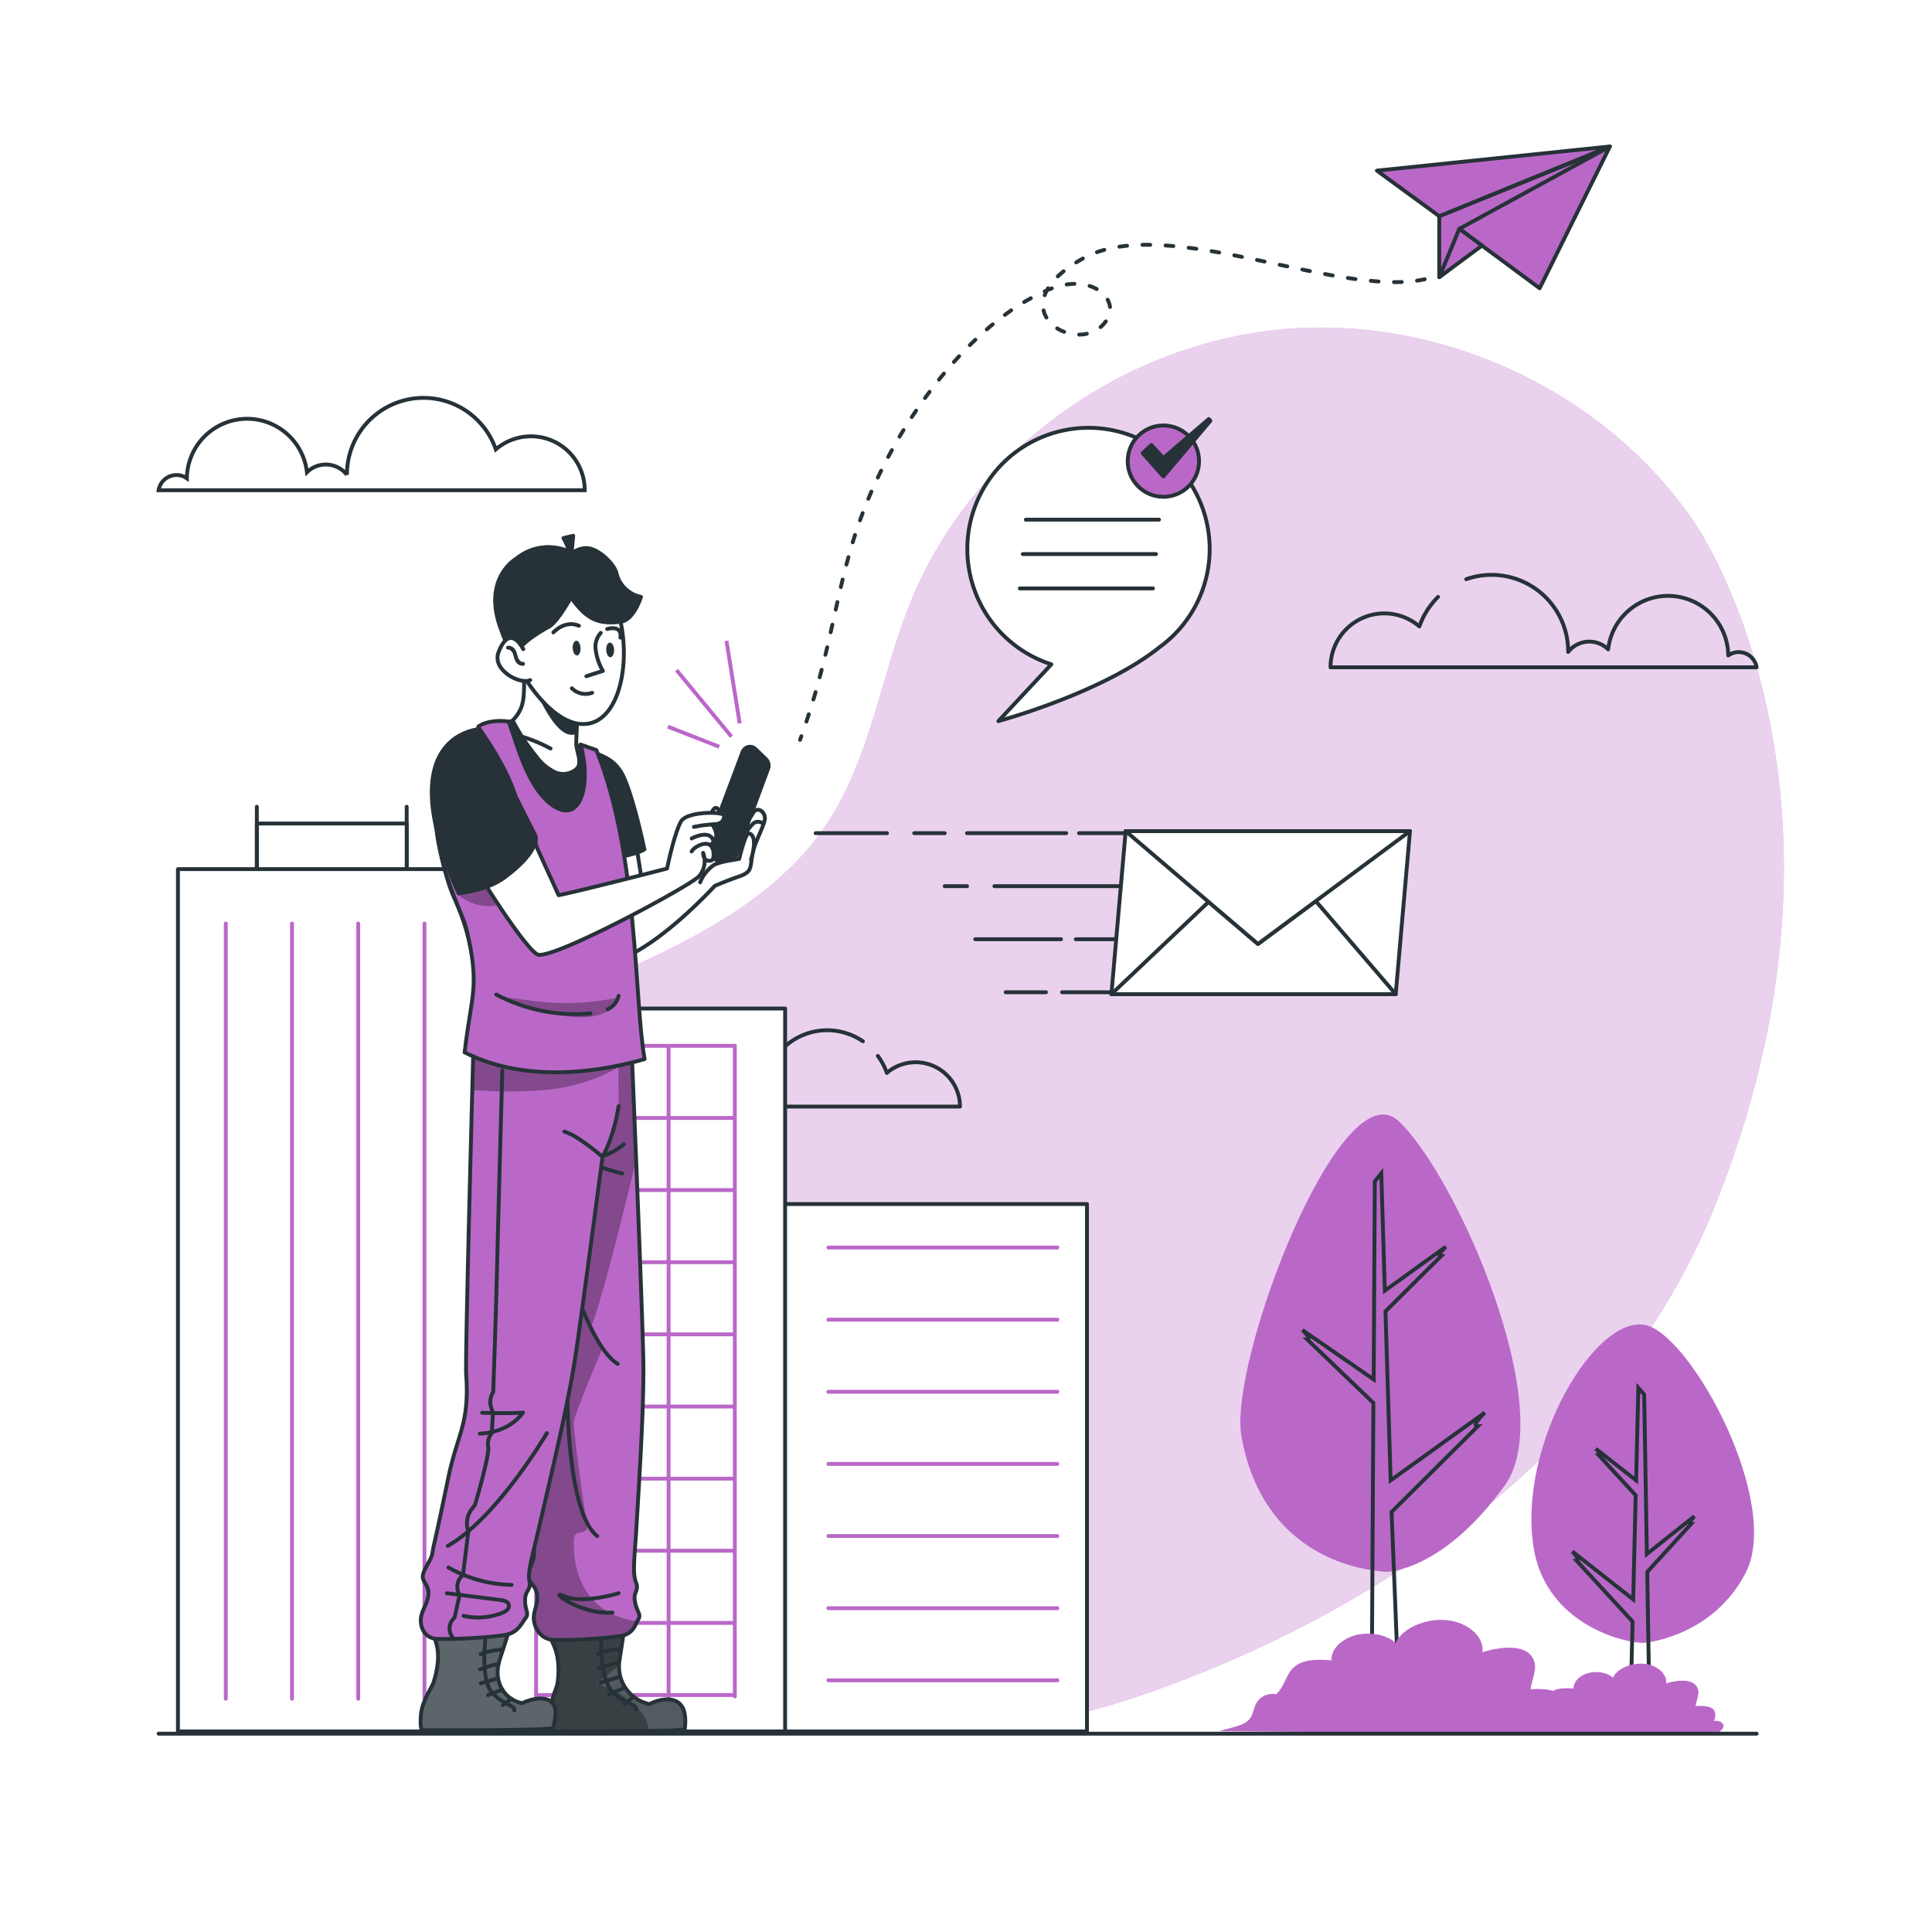 <svg class="animated" id="freepik_stories-sent-message" xmlns="http://www.w3.org/2000/svg" xmlns:xlink="http://www.w3.org/1999/xlink" viewBox="0 0 500 500" version="1.1" xmlns:svgjs="http://svgjs.com/svgjs"><style>svg#freepik_stories-sent-message:not(.animated) .animable {opacity: 0;}svg#freepik_stories-sent-message.animated #freepik--Plant--inject-6 {animation: 1.5s Infinite  linear wind;animation-delay: 0s;}svg#freepik_stories-sent-message.animated #freepik--Envelope--inject-6 {animation: 3s Infinite  linear shake;animation-delay: 0s;}svg#freepik_stories-sent-message.animated #freepik--speech-bubble--inject-6 {animation: 1.5s Infinite  linear floating;animation-delay: 0s;}svg#freepik_stories-sent-message.animated #freepik--paper-plane--inject-6 {animation: 1s 1 forwards linear slideUp;animation-delay: 0s;}            @keyframes wind {                0% {                    transform: rotate( 0deg );                }                25% {                    transform: rotate( 1deg );                }                75% {                    transform: rotate( -1deg );                }            }                    @keyframes shake {                10%, 90% {                    transform: translate3d(-1px, 0, 0);                  }                  20%, 80% {                    transform: translate3d(2px, 0, 0);                  }                  30%, 50%, 70% {                    transform: translate3d(-4px, 0, 0);                  }                  40%, 60% {                    transform: translate3d(4px, 0, 0);                  }            }                    @keyframes floating {                0% {                    opacity: 1;                    transform: translateY(0px);                }                50% {                    transform: translateY(-10px);                }                100% {                    opacity: 1;                    transform: translateY(0px);                }            }                    @keyframes slideUp {                0% {                    opacity: 0;                    transform: translateY(30px);                }                100% {                    opacity: 1;                    transform: inherit;                }            }        </style><g id="freepik--background-simple--inject-6" class="animable" style="transform-origin: 273.18px 266.579px;"><path d="M439.18,136.26c-22.71-34.47-65.88-54.94-107.6-51s-80.12,32-95.73,70.11c-8,19.45-10.5,41.27-22.42,58.67-12.22,17.84-32.59,28.48-52.57,37.37s-41,17.08-56.73,32-25,38.92-15.73,58.36c9.48,19.76,33.42,27.66,50.71,41.46s28.28,34.1,45.93,47.44C201.35,443,222.38,448.42,243,448.38s40.9-5.24,60.16-12.43c59.73-22.29,116-63.77,139.83-121.83C487.1,206.6,439.18,136.26,439.18,136.26Z" style="fill: rgb(186, 104, 200); transform-origin: 273.18px 266.579px;" id="elggnd57n2u6" class="animable"></path><g id="elpw7v46227je"><g style="opacity: 0.7; transform-origin: 273.18px 266.579px;" class="animable"><path d="M439.18,136.26c-22.71-34.47-65.88-54.94-107.6-51s-80.12,32-95.73,70.11c-8,19.45-10.5,41.27-22.42,58.67-12.22,17.84-32.59,28.48-52.57,37.37s-41,17.08-56.73,32-25,38.92-15.73,58.36c9.48,19.76,33.42,27.66,50.71,41.46s28.28,34.1,45.93,47.44C201.35,443,222.38,448.42,243,448.38s40.9-5.24,60.16-12.43c59.73-22.29,116-63.77,139.83-121.83C487.1,206.6,439.18,136.26,439.18,136.26Z" style="fill: rgb(255, 255, 255); transform-origin: 273.18px 266.579px;" id="elojhgoyc7gy" class="animable"></path></g></g></g><g id="freepik--Plant--inject-6" class="animable" style="transform-origin: 384.736px 368.593px;"><path d="M358.93,406.79s14.5-.08,30.58-22.48c14.05-19.59-12.62-80.24-27.57-94.19s-44.05,62.24-40.67,81.54C326.08,399.16,346.81,406.09,358.93,406.79Z" style="fill: rgb(186, 104, 200); transform-origin: 357.236px 347.608px;" id="elol4vkkzftgi" class="animable"></path><path d="M382.46,369.11,360.14,391.3l2.25,56.54H355c-.09-.39.19-39.34.43-84.77l-17.11-16.41c1.3,0-1-2.22-1.26-2.44L355.51,357c.15-28.39.29-51.25.29-51.25l1.67-2.09.93,30.36,15.78-11.36c-.23.22-2.56,2.44-1.26,2.44l-14.36,14.28,1.34,43.74,24.36-17.53C383.93,365.93,380.59,369.11,382.46,369.11Z" style="fill: none; stroke: rgb(38, 50, 56); stroke-miterlimit: 10; transform-origin: 360.66px 375.75px;" id="el48or0evzllf" class="animable"></path><path d="M425.27,425.2s17.64-1.27,26.44-18c9.5-18.09-13.67-61-25.51-64.18-13-3.51-33.52,30.78-29.32,57.42C399.76,418.62,417.12,424.74,425.27,425.2Z" style="fill: rgb(186, 104, 200); transform-origin: 425.133px 383.985px;" id="el5vw893u10ow" class="animable"></path><path d="M438.51,392.4l-12.3,9.77c-.38-22.94-.7-41.26-.7-41.26L424,359.19l-.56,23.43v.51L413,374.94s1.67,1.7.81,1.71l9.5,10.33-.64,26.94L406.9,401.51s2.36,2.41,1.15,2.42l14.47,15.74-.08,3.11-.09,3.35-.49,21.25,5.1-.06c-.12-6.83-.23-14-.34-21.16-.1-6.1-.22-12.21-.3-18.08,0-.44,0-.85,0-1.28l11.3-12.37C436.58,394.44,438.51,392.4,438.51,392.4Z" style="fill: none; stroke: rgb(38, 50, 56); stroke-miterlimit: 10; transform-origin: 422.705px 403.285px;" id="elnancsh6wb9" class="animable"></path><path d="M403.3,438.35c-1.64-1.32-4.59-1.29-7.18-1.18.19-1.65.88-3.28,1.08-4.94a4.64,4.64,0,0,0-1.81-4.58c-2.84-2-7.84-1.22-11.76-.08.54-3.88-3.59-7.66-9.12-8.26s-11.68,2.1-13.3,5.89c-2.24-2.14-6.71-3-10.44-2s-6.38,3.79-6.19,6.48c-2.86-.19-6.05-.32-8.42.91-3.48,1.82-3.24,5.5-5.92,7.88a4.87,4.87,0,0,0-4.7,1.72c-.91,1.19-1.07,2.55-1.62,3.83-1.12,2.56-4.84,2.88-8.39,4l88.84.74c1.93-.62,3.58-1.94,3.5-3.37s-2.47-2.59-4.32-1.88C404.19,443.54,405.21,439.87,403.3,438.35Z" style="fill: rgb(186, 104, 200); transform-origin: 361.701px 433.993px;" id="elzu1cdgdfrv" class="animable"></path><path d="M443.24,442.24c-1-.8-2.82-.79-4.4-.72.11-1,.53-2,.66-3a2.84,2.84,0,0,0-1.11-2.81c-1.74-1.22-4.81-.75-7.21-.05.33-2.38-2.2-4.7-5.59-5.06s-7.16,1.28-8.15,3.6c-1.37-1.31-4.12-1.83-6.4-1.21s-3.91,2.32-3.79,4c-1.76-.12-3.71-.21-5.16.55-2.14,1.12-2,3.37-3.63,4.83a3,3,0,0,0-2.89,1.06,10.15,10.15,0,0,0-1,2.34c-.68,1.57-3,1.76-5.14,2.45l54.45.45c1.18-.38,2.19-1.19,2.15-2.06s-1.52-1.59-2.65-1.15C443.78,445.43,444.41,443.18,443.24,442.24Z" style="fill: rgb(186, 104, 200); transform-origin: 417.731px 439.61px;" id="el6qe57bze9jd" class="animable"></path></g><g id="freepik--Clouds--inject-6" class="animable" style="transform-origin: 247.83px 194.675px;"><path d="M223.31,269.49A16.32,16.32,0,0,0,197.76,283v.1a5.72,5.72,0,0,0-8.53-.55,12.84,12.84,0,0,0-25.61,1.3,3.87,3.87,0,0,0-6.05,2.53h90.87a11.47,11.47,0,0,0-18.93-8.71,16.55,16.55,0,0,0-2.33-4.4" style="fill: none; stroke: rgb(38, 50, 56); stroke-linecap: round; stroke-linejoin: round; transform-origin: 203.005px 276.505px;" id="elosju55shgtb" class="animable"></path><path d="M379.47,149.89a19.83,19.83,0,0,1,26.37,18.71v.12a6.95,6.95,0,0,1,10.35-.67,15.59,15.59,0,0,1,31.08,1.58,4.57,4.57,0,0,1,2.7-.86,4.69,4.69,0,0,1,4.64,3.93H344.34a13.91,13.91,0,0,1,23-10.57,19.89,19.89,0,0,1,4.82-7.64" style="fill: none; stroke: rgb(38, 50, 56); stroke-linecap: round; stroke-linejoin: round; transform-origin: 399.475px 160.74px;" id="elxg010ezvnyl" class="animable"></path><path d="M41.05,126.87H151.32a13.91,13.91,0,0,0-23-10.57,19.81,19.81,0,0,0-38.53,6.47v.12a6.95,6.95,0,0,0-10.35-.67,15.59,15.59,0,0,0-31.08,1.58,4.57,4.57,0,0,0-2.7-.86A4.69,4.69,0,0,0,41.05,126.87Z" style="fill: rgb(255, 255, 255); stroke: rgb(38, 50, 56); stroke-miterlimit: 10; transform-origin: 96.185px 114.92px;" id="elcfwpxbru1fe" class="animable"></path></g><g id="freepik--Buildings--inject-6" class="animable" style="transform-origin: 163.68px 306.97px;"><line x1="188.01" y1="165.85" x2="191.43" y2="187.23" style="fill: none; stroke: rgb(186, 104, 200); stroke-miterlimit: 10; transform-origin: 189.72px 176.54px;" id="eltw8w21hqsve" class="animable"></line><line x1="175.08" y1="173.42" x2="189.31" y2="190.65" style="fill: none; stroke: rgb(186, 104, 200); stroke-miterlimit: 10; transform-origin: 182.195px 182.035px;" id="elfe2hvi7amge" class="animable"></line><line x1="172.83" y1="188.05" x2="186.15" y2="193.26" style="fill: none; stroke: rgb(186, 104, 200); stroke-miterlimit: 10; transform-origin: 179.49px 190.655px;" id="elhp7akja1fqq" class="animable"></line><line x1="105.25" y1="225.26" x2="105.25" y2="208.79" style="fill: rgb(255, 255, 255); stroke: rgb(38, 50, 56); stroke-linecap: round; stroke-linejoin: round; transform-origin: 105.25px 217.025px;" id="el0nxosx4h1qxb" class="animable"></line><g id="eln0nkfswnlo"><rect x="66.47" y="213.12" width="38.78" height="12.15" style="fill: rgb(255, 255, 255); stroke: rgb(38, 50, 56); stroke-linecap: round; stroke-linejoin: round; transform-origin: 85.86px 219.195px; transform: rotate(180deg);" class="animable"></rect></g><line x1="66.47" y1="225.26" x2="66.47" y2="208.79" style="fill: rgb(255, 255, 255); stroke: rgb(38, 50, 56); stroke-linecap: round; stroke-linejoin: round; transform-origin: 66.47px 217.025px;" id="el84pe6h172cc" class="animable"></line><g id="elap0nk565u1u"><rect x="202.93" y="311.61" width="78.38" height="136.48" style="fill: rgb(255, 255, 255); stroke: rgb(38, 50, 56); stroke-linecap: round; stroke-linejoin: round; transform-origin: 242.12px 379.85px; transform: rotate(180deg);" class="animable"></rect></g><g id="elpa62rvjrmzn"><rect x="124.81" y="261.01" width="78.38" height="187.08" style="fill: rgb(255, 255, 255); stroke: rgb(38, 50, 56); stroke-linecap: round; stroke-linejoin: round; transform-origin: 164px 354.55px; transform: rotate(180deg);" class="animable"></rect></g><g id="el0zu068g0rki"><rect x="46.05" y="224.93" width="78.38" height="223.16" style="fill: rgb(255, 255, 255); stroke: rgb(38, 50, 56); stroke-linecap: round; stroke-linejoin: round; transform-origin: 85.24px 336.51px; transform: rotate(180deg);" class="animable"></rect></g><line x1="109.85" y1="239" x2="109.85" y2="439.63" style="fill: none; stroke: rgb(186, 104, 200); stroke-linecap: round; stroke-linejoin: round; transform-origin: 109.85px 339.315px;" id="el9mopy6x7cqp" class="animable"></line><line x1="92.71" y1="239" x2="92.71" y2="439.63" style="fill: none; stroke: rgb(186, 104, 200); stroke-linecap: round; stroke-linejoin: round; transform-origin: 92.71px 339.315px;" id="elvdpcn52t0ee" class="animable"></line><line x1="75.57" y1="239" x2="75.57" y2="439.63" style="fill: none; stroke: rgb(186, 104, 200); stroke-linecap: round; stroke-linejoin: round; transform-origin: 75.57px 339.315px;" id="elt56up3n8m4" class="animable"></line><line x1="58.44" y1="239" x2="58.44" y2="439.63" style="fill: none; stroke: rgb(186, 104, 200); stroke-linecap: round; stroke-linejoin: round; transform-origin: 58.44px 339.315px;" id="el7bb240w1b0f" class="animable"></line><polyline points="190.17 270.66 190.17 289.33 190.17 307.99 190.17 326.66 190.17 345.32 190.17 364 190.17 382.67 190.17 401.33 190.17 420 190.17 438.67 190.17 439.03" style="fill: none; stroke: rgb(186, 104, 200); stroke-linecap: round; stroke-linejoin: round; transform-origin: 190.17px 354.845px;" id="ele13y1w4xz76" class="animable"></polyline><polyline points="173.03 270.66 173.03 289.33 173.03 307.99 173.03 326.66 173.03 345.32 173.03 364 173.03 382.67 173.03 401.33 173.03 420 173.03 438.67 173.03 439.03" style="fill: none; stroke: rgb(186, 104, 200); stroke-linecap: round; stroke-linejoin: round; transform-origin: 173.03px 354.845px;" id="elyvmibj85b7" class="animable"></polyline><polyline points="155.88 270.66 155.88 289.33 155.88 307.99 155.88 326.66 155.88 345.32 155.88 364 155.88 382.67 155.88 401.33 155.88 420 155.88 438.67 155.88 439.03" style="fill: none; stroke: rgb(186, 104, 200); stroke-linecap: round; stroke-linejoin: round; transform-origin: 155.88px 354.845px;" id="eltrfgsn6fdr8" class="animable"></polyline><polyline points="138.75 270.66 138.75 289.33 138.75 307.99 138.75 326.66 138.75 345.32 138.75 364 138.75 382.67 138.75 401.33 138.75 420 138.75 438.67 138.75 439.03" style="fill: none; stroke: rgb(186, 104, 200); stroke-linecap: round; stroke-linejoin: round; transform-origin: 138.75px 354.845px;" id="el9vq8nxp5tan" class="animable"></polyline><polyline points="190.17 270.66 186.81 270.66 170.79 270.66 154.76 270.66 138.75 270.66" style="fill: none; stroke: rgb(186, 104, 200); stroke-linecap: round; stroke-linejoin: round; transform-origin: 164.46px 270.66px;" id="elf4xqcjougrc" class="animable"></polyline><polyline points="190.17 289.33 186.81 289.33 170.79 289.33 154.76 289.33 138.75 289.33" style="fill: none; stroke: rgb(186, 104, 200); stroke-linecap: round; stroke-linejoin: round; transform-origin: 164.46px 289.33px;" id="elp0ze44ghd8p" class="animable"></polyline><polyline points="190.17 307.99 186.81 307.99 170.79 307.99 154.76 307.99 138.75 307.99" style="fill: none; stroke: rgb(186, 104, 200); stroke-linecap: round; stroke-linejoin: round; transform-origin: 164.46px 307.99px;" id="el1vnso4b96a7" class="animable"></polyline><polyline points="190.17 326.66 186.81 326.66 170.79 326.66 154.76 326.66 138.75 326.66" style="fill: none; stroke: rgb(186, 104, 200); stroke-linecap: round; stroke-linejoin: round; transform-origin: 164.46px 326.66px;" id="elz06mp7nk68" class="animable"></polyline><polyline points="190.17 345.32 186.81 345.32 170.79 345.32 154.76 345.32 138.75 345.32" style="fill: none; stroke: rgb(186, 104, 200); stroke-linecap: round; stroke-linejoin: round; transform-origin: 164.46px 345.32px;" id="elwe3tjnlq0hf" class="animable"></polyline><polyline points="190.17 364 186.81 364 170.79 364 154.76 364 138.75 364" style="fill: none; stroke: rgb(186, 104, 200); stroke-linecap: round; stroke-linejoin: round; transform-origin: 164.46px 364px;" id="elvrol5irpcmn" class="animable"></polyline><polyline points="190.17 382.67 186.81 382.67 170.79 382.67 154.76 382.67 138.75 382.67" style="fill: none; stroke: rgb(186, 104, 200); stroke-linecap: round; stroke-linejoin: round; transform-origin: 164.46px 382.67px;" id="elfl59q4ux3yk" class="animable"></polyline><polyline points="190.17 401.33 186.81 401.33 170.79 401.33 154.76 401.33 138.75 401.33" style="fill: none; stroke: rgb(186, 104, 200); stroke-linecap: round; stroke-linejoin: round; transform-origin: 164.46px 401.33px;" id="el9ghb1szfl8o" class="animable"></polyline><polyline points="190.17 420 186.81 420 170.79 420 154.76 420 138.75 420" style="fill: none; stroke: rgb(186, 104, 200); stroke-linecap: round; stroke-linejoin: round; transform-origin: 164.46px 420px;" id="elebee142hjff" class="animable"></polyline><polyline points="190.17 438.67 186.81 438.67 170.79 438.67 154.76 438.67 138.75 438.67" style="fill: none; stroke: rgb(186, 104, 200); stroke-linecap: round; stroke-linejoin: round; transform-origin: 164.46px 438.67px;" id="el5e333n9cd9q" class="animable"></polyline><line x1="273.64" y1="322.86" x2="214.39" y2="322.86" style="fill: none; stroke: rgb(186, 104, 200); stroke-linecap: round; stroke-linejoin: round; transform-origin: 244.015px 322.86px;" id="elxutcx0wyl8n" class="animable"></line><line x1="273.64" y1="341.53" x2="214.39" y2="341.53" style="fill: none; stroke: rgb(186, 104, 200); stroke-linecap: round; stroke-linejoin: round; transform-origin: 244.015px 341.53px;" id="elzo7z7t79to" class="animable"></line><line x1="273.64" y1="360.19" x2="214.39" y2="360.19" style="fill: none; stroke: rgb(186, 104, 200); stroke-linecap: round; stroke-linejoin: round; transform-origin: 244.015px 360.19px;" id="elkk6jo3fe2mq" class="animable"></line><line x1="273.64" y1="378.86" x2="214.39" y2="378.86" style="fill: none; stroke: rgb(186, 104, 200); stroke-linecap: round; stroke-linejoin: round; transform-origin: 244.015px 378.86px;" id="el0k7vnyamhxdf" class="animable"></line><line x1="273.64" y1="397.53" x2="214.39" y2="397.53" style="fill: none; stroke: rgb(186, 104, 200); stroke-linecap: round; stroke-linejoin: round; transform-origin: 244.015px 397.53px;" id="ely20ca76x9if" class="animable"></line><line x1="273.64" y1="416.2" x2="214.39" y2="416.2" style="fill: none; stroke: rgb(186, 104, 200); stroke-linecap: round; stroke-linejoin: round; transform-origin: 244.015px 416.2px;" id="elemrkpiva1wl" class="animable"></line><line x1="273.64" y1="434.86" x2="214.39" y2="434.86" style="fill: none; stroke: rgb(186, 104, 200); stroke-linecap: round; stroke-linejoin: round; transform-origin: 244.015px 434.86px;" id="elwt4hruxzkpn" class="animable"></line></g><g id="freepik--Floor--inject-6" class="animable" style="transform-origin: 247.83px 448.67px;"><polyline points="454.61 448.67 418.77 448.67 414.6 448.67 41.05 448.67" style="fill: none; stroke: rgb(38, 50, 56); stroke-linecap: round; stroke-linejoin: round; transform-origin: 247.83px 448.67px;" id="elzge116rtlsa" class="animable"></polyline></g><g id="freepik--Character--inject-6" class="animable" style="transform-origin: 154.137px 293.384px;"><path d="M177.22,447.51c-.53.25-4.38.39-9.29.47-10,.17-24.39.09-24.39.09s-.78,0-1.08-3.9,1.62-7,1.84-8.63c1-7.48-1.55-10.6-1.59-11.15s14-.86,14-.86l4.6-.31-1,6.58a7.3,7.3,0,0,0-.1,1.13A9.89,9.89,0,0,0,168,441l.21,0h0c.33-.31,6-2.93,8.32.69C177.8,443.66,177.22,447.51,177.22,447.51Z" style="fill: rgb(38, 50, 56); transform-origin: 159.89px 435.654px;" id="el09jjkcfjnett" class="animable"></path><g style="clip-path: url(&quot;#freepik--clip-path--inject-6&quot;); transform-origin: 159.89px 435.664px;" id="el8l9mm5wil4w" class="animable"><g id="elx3d17s6w3r"><path d="M177.22,447.51c-.53.25-4.38.39-9.29.47-10,.17-24.39.09-24.39.09s-.78,0-1.08-3.9,1.62-7,1.84-8.63c1-7.48-1.55-10.6-1.59-11.15s14-.86,14-.86l4.6-.31-1,6.58a7.3,7.3,0,0,0-.1,1.13A9.89,9.89,0,0,0,168,441l.21,0h0c.33-.31,6-2.93,8.32.69C177.8,443.66,177.22,447.51,177.22,447.51Z" style="fill: rgb(255, 255, 255); opacity: 0.2; transform-origin: 159.89px 435.654px;" class="animable"></path></g><g id="elsuxogo464yj"><path d="M167.93,448c-10,.17-24.39.09-24.39.09s-.78,0-1.08-3.9,1.62-7,1.84-8.63c1-7.48-1.55-10.6-1.59-11.15s14-.86,14-.86l4.6-.31-1,6.58a7.3,7.3,0,0,0-.1,1.13c-3.17,2.62-5.69,4.73-5.69,4.73S167.37,439.92,167.93,448Z" style="opacity: 0.3; transform-origin: 155.179px 435.674px;" class="animable"></path></g></g><path d="M177.22,447.51c-.53.25-4.38.39-9.29.47-10,.17-24.39.09-24.39.09s-.78,0-1.08-3.9,1.62-7,1.84-8.63c1-7.48-1.55-10.6-1.59-11.15s14-.86,14-.86l4.6-.31-1,6.58a7.3,7.3,0,0,0-.1,1.13A9.89,9.89,0,0,0,168,441l.21,0h0c.33-.31,6-2.93,8.32.69C177.8,443.66,177.22,447.51,177.22,447.51Z" style="fill: none; stroke: rgb(38, 50, 56); stroke-linecap: round; stroke-linejoin: round; transform-origin: 159.89px 435.654px;" id="elx5pwnkb9ifa" class="animable"></path><path d="M164.35,414.62c.47,2.51,1.64,3.22.88,4.4-.11.18-.22.39-.33.61-.59,1.22-1.22,2.94-3.54,3.59-2.73.77-15.8,1.48-18.62,1.13s-4.42-3-4.58-5.24,1.06-3.64.87-6.15-2.15-3.24-2.28-4.91,1.49-4.1,1.47-5.77c0-3.52.06.32.76-19.69.39-11.41,3.15-13.89,0-26.83-1.14-4.67-13.38-89.22-13.38-89.22l37.75,2.26s.6,14.4,1.28,31.41c.86,21.64,1.85,47.5,1.88,53.32.06,11.82-1,28.38-1.89,43.08-.37,6.27-1,10.59,0,13a2.26,2.26,0,0,1,.21.8C165,412,163.87,412.11,164.35,414.62Z" style="fill: rgb(186, 104, 200); transform-origin: 146.056px 345.491px;" id="eltcyulbzfpj" class="animable"></path><g style="clip-path: url(&quot;#freepik--clip-path-2--inject-6&quot;); transform-origin: 145.25px 345.491px;" id="ely4u4dsimot" class="animable"><g id="elezqvmbfx6yn"><path d="M164.9,419.63c-.59,1.22-1.22,2.94-3.54,3.59-2.73.77-15.8,1.48-18.62,1.13s-4.42-3-4.58-5.24,1.06-3.64.87-6.15-2.15-3.24-2.28-4.91,1.49-4.1,1.47-5.77c0-3.52.06.32.76-19.69.39-11.41,3.15-13.89,0-26.83-1.14-4.67-13.38-89.22-13.38-89.22l37.75,2.26s.6,14.4,1.28,31.41c-4.55,18.92-9.83,39.74-11.81,43.24l3.12,5.45s-7.46,17.31-7.46,19.4S151,389.94,151.87,394s-3.39,1.17-3.39,4.59C148.48,401.74,148.14,417.07,164.9,419.63Z" style="opacity: 0.3; transform-origin: 145.25px 345.491px;" class="animable"></path></g></g><path d="M164.35,414.62c.47,2.51,1.64,3.22.88,4.4-.11.18-.22.39-.33.61-.59,1.22-1.22,2.94-3.54,3.59-2.73.77-15.8,1.48-18.62,1.13s-4.42-3-4.58-5.24,1.06-3.64.87-6.15-2.15-3.24-2.28-4.91,1.49-4.1,1.47-5.77c0-3.52.06.32.76-19.69.39-11.41,3.15-13.89,0-26.83-1.14-4.67-13.38-89.22-13.38-89.22l37.75,2.26s.6,14.4,1.28,31.41c.86,21.64,1.85,47.5,1.88,53.32.06,11.82-1,28.38-1.89,43.08-.37,6.27-1,10.59,0,13a2.26,2.26,0,0,1,.21.8C165,412,163.87,412.11,164.35,414.62Z" style="fill: none; stroke: rgb(38, 50, 56); stroke-linecap: round; stroke-linejoin: round; transform-origin: 146.056px 345.491px;" id="el1i6rq0nq3wn" class="animable"></path><path d="M161.46,296.13s-4.63,4-8.58,3.28" style="fill: none; stroke: rgb(38, 50, 56); stroke-linecap: round; stroke-linejoin: round; transform-origin: 157.17px 297.813px;" id="elu9b2ex9q66c" class="animable"></path><path d="M161,303.69s-7.8-1.88-8.69-3.46" style="fill: none; stroke: rgb(38, 50, 56); stroke-linecap: round; stroke-linejoin: round; transform-origin: 156.655px 301.96px;" id="el0krlbp0fsqaa" class="animable"></path><path d="M151,339.32s4.21,11,8.89,13.66" style="fill: none; stroke: rgb(38, 50, 56); stroke-linecap: round; stroke-linejoin: round; transform-origin: 155.445px 346.15px;" id="eltvumeo0ffam" class="animable"></path><path d="M160.1,412.33s-9.35,2.89-14,.78,3.67,4.83,12.41,4.22" style="fill: none; stroke: rgb(38, 50, 56); stroke-linecap: round; stroke-linejoin: round; transform-origin: 152.433px 414.849px;" id="eli4tsip60649" class="animable"></path><path d="M146.86,362.46s.08,29.25,7.71,35.07" style="fill: none; stroke: rgb(38, 50, 56); stroke-linecap: round; stroke-linejoin: round; transform-origin: 150.715px 379.995px;" id="elgvmsfg8pcgg" class="animable"></path><path d="M154.7,428.05a16.88,16.88,0,0,1,5.66-1.19" style="fill: none; stroke: rgb(38, 50, 56); stroke-linecap: round; stroke-linejoin: round; transform-origin: 157.53px 427.455px;" id="el8jf3im0sq6g" class="animable"></path><path d="M154.87,431.84s2.71-1,4.67-1.4" style="fill: none; stroke: rgb(38, 50, 56); stroke-linecap: round; stroke-linejoin: round; transform-origin: 157.205px 431.14px;" id="elqf4u3l1w7b" class="animable"></path><line x1="155.38" y1="435.47" x2="159.75" y2="434.16" style="fill: none; stroke: rgb(38, 50, 56); stroke-linecap: round; stroke-linejoin: round; transform-origin: 157.565px 434.815px;" id="elm4j4byxyne" class="animable"></line><line x1="157.51" y1="438.44" x2="161.1" y2="437.03" style="fill: none; stroke: rgb(38, 50, 56); stroke-linecap: round; stroke-linejoin: round; transform-origin: 159.305px 437.735px;" id="elzm2x0xtvup" class="animable"></line><line x1="161.58" y1="440.99" x2="163.67" y2="439.38" style="fill: none; stroke: rgb(38, 50, 56); stroke-linecap: round; stroke-linejoin: round; transform-origin: 162.625px 440.185px;" id="elhdaufx1dzh9" class="animable"></line><path d="M155.6,424.44s-.35,10,2.81,13.29,6.51,3.36,6.22,4.62" style="fill: none; stroke: rgb(38, 50, 56); stroke-linecap: round; stroke-linejoin: round; transform-origin: 160.118px 433.395px;" id="elzag4jorsii" class="animable"></path><path d="M126.77,423.27s-14.14.29-14.19.85,2,3.67-.33,11.14c-.5,1.63-3,4.72-3.32,8.61s.41,3.89.41,3.89,32,.18,33.77-.55c0,0,1.24-3.84.33-5.75-1.8-3.79-8.41-.73-8.2-.69l-.21,0c-4.93-1.09-7.41-6-5.73-11.2l2.13-6.57Z" style="fill: rgb(38, 50, 56); transform-origin: 126.311px 435.39px;" id="el26hnn5vzag" class="animable"></path><g style="clip-path: url(&quot;#freepik--clip-path-3--inject-6&quot;); transform-origin: 126.311px 435.39px;" id="elixv6ldby6v" class="animable"><g id="elkwtpg5xl5ai"><path d="M126.77,423.27s-14.14.29-14.19.85,2,3.67-.33,11.14c-.5,1.63-3,4.72-3.32,8.61s.41,3.89.41,3.89,32,.18,33.77-.55c0,0,1.24-3.84.33-5.75-1.8-3.79-8.41-.73-8.2-.69l-.21,0c-4.93-1.09-7.41-6-5.73-11.2l2.13-6.57Z" style="fill: rgb(255, 255, 255); opacity: 0.25; transform-origin: 126.311px 435.39px;" class="animable"></path></g></g><path d="M126.77,423.27s-14.14.29-14.19.85,2,3.67-.33,11.14c-.5,1.63-3,4.72-3.32,8.61s.41,3.89.41,3.89,32,.18,33.77-.55c0,0,1.24-3.84.33-5.75-1.8-3.79-8.41-.73-8.2-.69l-.21,0c-4.93-1.09-7.41-6-5.73-11.2l2.13-6.57Z" style="fill: none; stroke: rgb(38, 50, 56); stroke-linecap: round; stroke-linejoin: round; transform-origin: 126.311px 435.39px;" id="eld1r5442dqcr" class="animable"></path><path d="M160,268.8l-37.36-2.26s-2.29,84.41-2,89.07c.93,12.92-2.25,15.39-4.61,26.79-4.14,20-3.58,16.14-4.14,19.65-.27,1.67-2.31,4.1-2.47,5.77s1.68,2.4,1.44,4.9-1.72,3.92-1.93,6.14.92,4.88,3.68,5.23,16-.36,18.82-1.13,3.63-3,4.59-4.19-.08-1.89-.13-4.4,1.08-2.58,1.23-4.22a2.14,2.14,0,0,0-.07-.8c-.61-2.39.77-6.7,2.21-13,3.4-14.67,7.33-31.21,9.29-43,1-5.88,4.51-32.22,7.39-54,0,0,2.76-4.45,4.16-13.07" style="fill: rgb(186, 104, 200); transform-origin: 134.503px 345.361px;" id="elt9xp6qrtflp" class="animable"></path><g style="clip-path: url(&quot;#freepik--clip-path-4--inject-6&quot;); transform-origin: 141.615px 275.632px;" id="el0umloetpr5df" class="animable"><g id="eld1pqpcugu5"><path d="M122.52,269.47l-.33,12.61a117.46,117.46,0,0,0,19,0c12.34-1.1,19.85-6.57,19.85-6.57l-1-6.71s-14,3.77-20.89,3.24S125.66,270.68,122.52,269.47Z" style="opacity: 0.3; transform-origin: 141.615px 275.632px;" class="animable"></path></g></g><path d="M160,268.8l-37.36-2.26s-2.29,84.41-2,89.07c.93,12.92-2.25,15.39-4.61,26.79-4.14,20-3.58,16.14-4.14,19.65-.27,1.67-2.31,4.1-2.47,5.77s1.68,2.4,1.44,4.9-1.72,3.92-1.93,6.14.92,4.88,3.68,5.23,16-.36,18.82-1.13,3.63-3,4.59-4.19-.08-1.89-.13-4.4,1.08-2.58,1.23-4.22a2.14,2.14,0,0,0-.07-.8c-.61-2.39.77-6.7,2.21-13,3.4-14.67,7.33-31.21,9.29-43,1-5.88,4.51-32.22,7.39-54,0,0,2.76-4.45,4.16-13.07" style="fill: none; stroke: rgb(38, 50, 56); stroke-linecap: round; stroke-linejoin: round; transform-origin: 134.503px 345.361px;" id="el8uuw5udpis6" class="animable"></path><path d="M141.54,370.89s-12.92,22-25.67,29.19" style="fill: none; stroke: rgb(38, 50, 56); stroke-linecap: round; stroke-linejoin: round; transform-origin: 128.705px 385.485px;" id="ely960o3dor2" class="animable"></path><path d="M115.65,412.33l13.87,1.75c1,.13,2.29.53,2.19,1.59s-1.17,1.54-2.09,1.87a16.94,16.94,0,0,1-9.66.65" style="fill: none; stroke: rgb(38, 50, 56); stroke-linecap: round; stroke-linejoin: round; transform-origin: 123.683px 415.469px;" id="elo8oli285vrj" class="animable"></path><path d="M116.06,405.66a34,34,0,0,0,16.35,4.5" style="fill: none; stroke: rgb(38, 50, 56); stroke-linecap: round; stroke-linejoin: round; transform-origin: 124.235px 407.91px;" id="elg9ytcxpgiv" class="animable"></path><path d="M124.76,365.62s7,.27,10.6-.05c-2.67,3.66-7,5.25-11.18,5.46" style="fill: none; stroke: rgb(38, 50, 56); stroke-linecap: round; stroke-linejoin: round; transform-origin: 129.77px 368.3px;" id="eloq8p6g0eaep" class="animable"></path><path d="M130,277s-1,35.94-1.36,50.89-1,32.38-1,32.38a4.79,4.79,0,0,0-.63,3.63l.56,1.84-.3,5.19a4.18,4.18,0,0,0-.93,3.46c.48,1.89-3.4,15.06-3.4,15.06l-.67.87a6.12,6.12,0,0,0-1.06,6h0l-1.39,11.28,0,0a4,4,0,0,0-.88,5.18h0l-1.3,5.88h0a3.67,3.67,0,0,0-.79,4.66l.22.33" style="fill: none; stroke: rgb(38, 50, 56); stroke-linecap: round; stroke-linejoin: round; transform-origin: 123.172px 350.325px;" id="el2ic0syi6zkc" class="animable"></path><path d="M194.71,210.72c-1,2.19-9.52,8-9.52,8a6.5,6.5,0,0,1,.6-2.78c.61-.94,1-1.84,1.39-2.4a5.81,5.81,0,0,0-1.39-4.17c-1.16-1.29-2.07,1.93-2.58,4.07s-3.85,5.4-3.7,7c.29,1.84.66,3.65,1.13,5.45,0,0-14.25,5-15.82,2a200.19,200.19,0,0,0-11-18.75c-3.35,4.68-.71,11.14,1.18,19.08s7.71,19.06,7.71,19.06c10.42-5,22.26-18,22.26-18s2.78-1.24,6.22-2.42,2.94-2.19,3.49-5.57,3.44-8,3.27-9.74S195.73,208.54,194.71,210.72Z" style="fill: rgb(255, 255, 255); stroke: rgb(38, 50, 56); stroke-linecap: round; stroke-linejoin: round; transform-origin: 175.086px 228.177px;" id="el4r2b69qpw6n" class="animable"></path><path d="M161,227.61c-.13,7.24,1.3,31.79,2.85,41.53l-42.41-1.07v-.71c3.11-11.52,1.09-24-3.82-34.83-2.6-5.75-3.76-13.1-5.1-20.06-3.41-17.72,5.15-23.21,12.3-23.89,2.76-.13,3-2,5-1.85a8.55,8.55,0,0,0,4.08-.5c.89,3.63,5.82,14.29,7.51,15.51a5.22,5.22,0,0,0,5.85.42c1.7-1.19,2.17-3.46,2.56-5.5a13.17,13.17,0,0,1,.94-3.21c2.5,1.25,6.86,2.73,10.1,8.56,4,12.87,1.8,4.62,4.88,23.5C166.27,228.4,161,227.61,161,227.61Z" style="fill: rgb(255, 255, 255); stroke: rgb(38, 50, 56); stroke-linecap: round; stroke-linejoin: round; transform-origin: 138.762px 227.685px;" id="eln4nwuezbwy7" class="animable"></path><path d="M154.33,194.11l-4.1-1.43c2.78,9.55.37,20.4-6.66,16.11s-9.82-16.62-11.92-22c-1.1-.34-5.57-.5-7.89,1.28,2.42,4.43,9,13.23,8.23,20.38-.88,8-7.17,15.1-18.92,7.06,1.6,12.12,6.68,20.86,7.66,25,3.58,15,1.19,17.05-.48,31.85h0c17,8.67,37.57,4.36,46.58,1.72C164.08,259,165.29,221,154.33,194.11Z" style="fill: rgb(186, 104, 200); transform-origin: 139.95px 232.045px;" id="el1c18x90z8en" class="animable"></path><g style="clip-path: url(&quot;#freepik--clip-path-5--inject-6&quot;); transform-origin: 139.345px 239.421px;" id="elx2gt6zmqor" class="animable"><g id="elnwjyr80shm"><path d="M128.42,257.77s27.73,12.1,31.68.35h0a64.49,64.49,0,0,1-22.16.91l-9.52-1.26" style="opacity: 0.3; transform-origin: 144.26px 260.511px;" class="animable"></path></g><g id="elfalk289ndm"><path d="M118.59,231.59l20.15-16s4,11-6.72,17.31C124.77,237.17,118.59,231.59,118.59,231.59Z" style="opacity: 0.3; transform-origin: 129.03px 225.049px;" class="animable"></path></g></g><path d="M154.33,194.11l-4.1-1.43c2.78,9.55.37,20.4-6.66,16.11s-9.82-16.62-11.92-22c-1.1-.34-5.57-.5-7.89,1.28,2.42,4.43,9,13.23,8.23,20.38-.88,8-7.17,15.1-18.92,7.06,1.6,12.12,6.68,20.86,7.66,25,3.58,15,1.19,17.05-.48,31.85h0c17,8.67,37.57,4.36,46.58,1.72C164.08,259,165.29,221,154.33,194.11Z" style="fill: none; stroke: rgb(38, 50, 56); stroke-linecap: round; stroke-linejoin: round; transform-origin: 139.95px 232.045px;" id="elk6eegh147k" class="animable"></path><path d="M160.1,257.73a5.06,5.06,0,0,1-2.81,3.46" style="fill: none; stroke: rgb(38, 50, 56); stroke-linecap: round; stroke-linejoin: round; transform-origin: 158.695px 259.46px;" id="elggkfhno34p8" class="animable"></path><path d="M152.82,262.27a43.77,43.77,0,0,1-24.4-4.88" style="fill: none; stroke: rgb(38, 50, 56); stroke-linecap: round; stroke-linejoin: round; transform-origin: 140.62px 259.92px;" id="el2j8oy9m801i" class="animable"></path><path d="M191.68,194.5,183,217.65a2.89,2.89,0,0,0,.25,2.53l1.61,2.58c.79,1.27,3.58,1.65,4.78.83a2.81,2.81,0,0,0,1-1.19l8.56-23.13a2.89,2.89,0,0,0-.62-3.16l-2.7-2.61a2.51,2.51,0,0,0-3.68.14A2.76,2.76,0,0,0,191.68,194.5Z" style="fill: rgb(38, 50, 56); transform-origin: 191.121px 208.394px;" id="elzjzf3za9zad" class="animable"></path><path d="M113.05,200.73a28.55,28.55,0,0,0,2.46,10c4.17,9.92,20.09,34.61,23.58,36.28s39.16-17.53,41.74-20.16a6,6,0,0,0,1.14-6.13s-.05,2.46,2.05,2c1.32-.29.23-4.37.23-4.37s2.42-1.71.11-4.87c0,0,3.26,0,3-2.46-.09-1-9.69-1.13-11.16,1.64-1.79,3.36-3.57,12.12-3.57,12.12s-23.24,6-28.06,6.89L132,204.1" style="fill: rgb(255, 255, 255); stroke: rgb(38, 50, 56); stroke-linecap: round; stroke-linejoin: round; transform-origin: 150.212px 223.921px;" id="el2m0rfhwndip" class="animable"></path><path d="M181.2,228.34a9.93,9.93,0,0,1,3.59-4.51c1.88-.89,4.47-1.17,6.52-1.56,0,0,1.6-6.78,2.47-6.59,2.65.55.58,6.78.58,6.78" style="fill: rgb(255, 255, 255); stroke: rgb(38, 50, 56); stroke-linecap: round; stroke-linejoin: round; transform-origin: 188.165px 222.008px;" id="el35rzi78q3pr" class="animable"></path><path d="M197.55,213.24a1.93,1.93,0,0,0-2.61-.11c-1.29,1.17-3.25,4.48-5.34,6.25" style="fill: none; stroke: rgb(38, 50, 56); stroke-linecap: round; stroke-linejoin: round; transform-origin: 193.575px 216.027px;" id="elp9qtccpidmc" class="animable"></path><path d="M179,220.36c.57-1.26,4.62-3.39,5.42-.66" style="fill: none; stroke: rgb(38, 50, 56); stroke-linecap: round; stroke-linejoin: round; transform-origin: 181.71px 219.367px;" id="elu8kbobcfbb" class="animable"></path><path d="M179,217s4.69-2.56,5.63.61" style="fill: none; stroke: rgb(38, 50, 56); stroke-linecap: round; stroke-linejoin: round; transform-origin: 181.815px 216.817px;" id="el1q9u3wozsqy" class="animable"></path><path d="M179.59,214s1.95-.38,2.38-.42c1.55-.15,3.24-.35,4.08-.35" style="fill: none; stroke: rgb(38, 50, 56); stroke-linecap: round; stroke-linejoin: round; transform-origin: 182.82px 213.615px;" id="elw0ohjsojedj" class="animable"></path><path d="M155.94,299.41s-6.25-5.51-9.88-6.56" style="fill: rgb(186, 104, 200); stroke: rgb(38, 50, 56); stroke-linecap: round; stroke-linejoin: round; transform-origin: 151px 296.13px;" id="el2p6wgr5p3pl" class="animable"></path><path d="M124.38,428.11a17.74,17.74,0,0,1,5.77-1.21" style="fill: none; stroke: rgb(38, 50, 56); stroke-linecap: round; stroke-linejoin: round; transform-origin: 127.265px 427.505px;" id="eldnqfw99v5hr" class="animable"></path><path d="M124.24,432s2.79-1,4.78-1.43" style="fill: none; stroke: rgb(38, 50, 56); stroke-linecap: round; stroke-linejoin: round; transform-origin: 126.63px 431.285px;" id="elhxceq8zbvnp" class="animable"></path><line x1="124.43" y1="435.65" x2="128.91" y2="434.33" style="fill: none; stroke: rgb(38, 50, 56); stroke-linecap: round; stroke-linejoin: round; transform-origin: 126.67px 434.99px;" id="elenf6u8vk9lc" class="animable"></line><line x1="126.3" y1="438.67" x2="130.02" y2="437.24" style="fill: none; stroke: rgb(38, 50, 56); stroke-linecap: round; stroke-linejoin: round; transform-origin: 128.16px 437.955px;" id="el7ijivwetbe8" class="animable"></line><line x1="130.15" y1="441.26" x2="132.38" y2="439.63" style="fill: none; stroke: rgb(38, 50, 56); stroke-linecap: round; stroke-linejoin: round; transform-origin: 131.265px 440.445px;" id="elu44sf0ftnhj" class="animable"></line><path d="M125.6,424.44s-1.22,10.2,1.67,13.51,6.21,3.41,5.82,4.7" style="fill: none; stroke: rgb(38, 50, 56); stroke-linecap: round; stroke-linejoin: round; transform-origin: 129.233px 433.545px;" id="elbpyixdhdue" class="animable"></path><path d="M149.84,192.27s4.22,16.45-2.55,17.7c-9.23,1.7-15.64-23.21-15.64-23.21h0c1.41-.09,1.58-.68,2.81-1.38C134.46,185.38,144.77,206,149.84,192.27Z" style="fill: rgb(38, 50, 56); transform-origin: 141.395px 197.717px;" id="elcq61ai0mzbv" class="animable"></path><path d="M121.77,189.15s-9.65,1.91-9.68,16.26,6.33,26.3,6.33,26.3,7.53-.61,12.29-4.1c10-7.3,8.38-11.4,8.38-11.4l-5.24-10.38s-1.72-6.65-9.2-17.25Z" style="fill: rgb(38, 50, 56); transform-origin: 125.638px 210.145px;" id="elzz6fzpug2ym" class="animable"></path><path d="M154.92,194.68c5.26,14.93,5.5,20.52,6.45,27.41,0,0,5.15-1,5.94-2.14,0,0-2.5-12.22-5.2-18.54C160.39,197.4,158.13,196,154.92,194.68Z" style="fill: rgb(38, 50, 56); transform-origin: 161.115px 208.385px;" id="elrokoeavfnkf" class="animable"></path><path d="M149.83,177.73s-.75,13.68-.7,14.78c.09,2.07,1.59,4.82.21,6.37a5.22,5.22,0,0,1-5.79.93,13,13,0,0,1-4.73-4,53.22,53.22,0,0,1-6.14-9.39,9.22,9.22,0,0,0,2.44-4s.27-1.16.28-1.22a31.28,31.28,0,0,0-.11-8.48,55.49,55.49,0,0,0-2.41-10.22Z" style="fill: rgb(255, 255, 255); stroke: rgb(38, 50, 56); stroke-linecap: round; stroke-linejoin: round; transform-origin: 141.3px 181.4px;" id="elxzwyobusmia" class="animable"></path><path d="M135.61,190.79a43,43,0,0,1,6.86,2.92" style="fill: rgb(38, 50, 56); stroke: rgb(38, 50, 56); stroke-linecap: round; stroke-linejoin: round; transform-origin: 139.04px 192.25px;" id="ellejhdzy2u49" class="animable"></path><path d="M133.52,144.64s-8.52,4.87-4.11,17.58,14.24,26.91,23.15,25,11.22-19.61,6.51-31.41S142.36,137.48,133.52,144.64Z" style="fill: rgb(255, 255, 255); stroke: rgb(38, 50, 56); stroke-linecap: round; stroke-linejoin: round; transform-origin: 144.8px 164.526px;" id="elbej5j3wex1m" class="animable"></path><path d="M158.93,168.1c.06,1-.35,1.92-.91,2s-1.07-.8-1.13-1.84.33-1.91.91-1.95S158.87,167.05,158.93,168.1Z" style="fill: rgb(38, 50, 56); transform-origin: 157.91px 168.207px;" id="elbz1qli9wsy" class="animable"></path><path d="M150.24,167.69c.06,1-.34,1.91-.89,1.95s-1.08-.8-1.14-1.83.34-1.92.91-2S150.17,166.63,150.24,167.69Z" style="fill: rgb(38, 50, 56); transform-origin: 149.225px 167.723px;" id="elsi1bcj7kfr" class="animable"></path><path d="M153.51,146.83c-5.71-5.56-13.48-7.28-19.7-2.25,0,0-8.51,4.87-4.1,17.59a64.61,64.61,0,0,0,3.87,8.82l.16.14s-2.8-2.79,8.31-8.93C145.7,160.14,151.09,147.29,153.51,146.83Z" style="fill: rgb(38, 50, 56); stroke: rgb(38, 50, 56); stroke-linecap: round; stroke-linejoin: round; transform-origin: 140.976px 156.363px;" id="elqjuw8dhwqgc" class="animable"></path><path d="M144.59,151s.78-8.85,6.94-9.15c3.21-.16,7.45,4.15,8,6.42a8.14,8.14,0,0,0,6.35,6.2h0s-1.78,6-5.25,6.44c-5.73.7-8.7-.64-12.4-5.69a29.5,29.5,0,0,0-3.48-4.09Z" style="fill: rgb(38, 50, 56); stroke: rgb(38, 50, 56); stroke-linecap: round; stroke-linejoin: round; transform-origin: 155.235px 151.464px;" id="elplg11wocul" class="animable"></path><path d="M135.42,168s-3.37-6.94-6.37.7c-1.87,4.76,5.61,8.57,8.17,7.31" style="fill: rgb(255, 255, 255); stroke: rgb(38, 50, 56); stroke-linecap: round; stroke-linejoin: round; transform-origin: 132.987px 170.683px;" id="el0zbeu038iqx" class="animable"></path><path d="M155.48,163.79a5.34,5.34,0,0,0-1.26,4.7,13.92,13.92,0,0,0,1.81,5.14L151.75,175" style="fill: none; stroke: rgb(38, 50, 56); stroke-linecap: round; stroke-linejoin: round; transform-origin: 153.89px 169.395px;" id="elnwp44kwf2u" class="animable"></path><path d="M148,178.13a5,5,0,0,0,5.24,1.16" style="fill: none; stroke: rgb(38, 50, 56); stroke-linecap: round; stroke-linejoin: round; transform-origin: 150.62px 178.86px;" id="elp4fd1sr1l9l" class="animable"></path><path d="M143.21,163.67s3-3.32,6.62-1.72" style="fill: none; stroke: rgb(38, 50, 56); stroke-linecap: round; stroke-linejoin: round; transform-origin: 146.52px 162.592px;" id="eldubyx7tib1u" class="animable"></path><path d="M157.13,162.79s3.93-1.23,3.43,2.24" style="fill: none; stroke: rgb(38, 50, 56); stroke-linecap: round; stroke-linejoin: round; transform-origin: 158.867px 163.804px;" id="el9b05ee83md" class="animable"></path><path d="M135.35,171.8a1.64,1.64,0,0,1-1.6-1.09c-.29-.63-.37-1.35-.66-2a1.66,1.66,0,0,0-1.61-1.09" style="fill: rgb(38, 50, 56); stroke: rgb(38, 50, 56); stroke-linecap: round; stroke-linejoin: round; transform-origin: 133.415px 169.71px;" id="el6d99bl8btjm" class="animable"></path><path d="M147.82,144.37a19.67,19.67,0,0,0-2-5.11s1.63-.41,2.53-.6C148.15,140.41,148,142.61,147.82,144.37Z" style="fill: rgb(38, 50, 56); stroke: rgb(38, 50, 56); stroke-linecap: round; stroke-linejoin: round; transform-origin: 147.085px 141.515px;" id="el8mey7gce2jw" class="animable"></path><path d="M149.53,186.84l.07,3a3.79,3.79,0,0,1-2.1.28c-3.84-.45-7.71-9-7.95-9.49,0,0,0,0,0,0l.08.09C144.17,185.73,147.54,186.81,149.53,186.84Z" style="fill: rgb(38, 50, 56); transform-origin: 144.575px 185.396px;" id="elsyqwzjg7z1" class="animable"></path></g><g id="freepik--Envelope--inject-6" class="animable animator-active" style="transform-origin: 287.995px 236.195px;"><line x1="279.26" y1="215.62" x2="304.53" y2="215.62" style="fill: none; stroke: rgb(38, 50, 56); stroke-linecap: round; stroke-linejoin: round; transform-origin: 291.895px 215.62px;" id="el6rjzd10zc36" class="animable"></line><line x1="250.27" y1="215.62" x2="275.93" y2="215.62" style="fill: none; stroke: rgb(38, 50, 56); stroke-linecap: round; stroke-linejoin: round; transform-origin: 263.1px 215.62px;" id="elyb7kcp6c9hd" class="animable"></line><line x1="236.6" y1="215.62" x2="244.49" y2="215.62" style="fill: none; stroke: rgb(38, 50, 56); stroke-linecap: round; stroke-linejoin: round; transform-origin: 240.545px 215.62px;" id="el350zs69rs0w" class="animable"></line><line x1="257.35" y1="229.34" x2="304.43" y2="229.34" style="fill: none; stroke: rgb(38, 50, 56); stroke-linecap: round; stroke-linejoin: round; transform-origin: 280.89px 229.34px;" id="ele7zfa5hgpwh" class="animable"></line><line x1="244.49" y1="229.34" x2="250.27" y2="229.34" style="fill: none; stroke: rgb(38, 50, 56); stroke-linecap: round; stroke-linejoin: round; transform-origin: 247.38px 229.34px;" id="el5zwk9i3h3c5" class="animable"></line><line x1="278.42" y1="243.07" x2="304.33" y2="243.07" style="fill: none; stroke: rgb(38, 50, 56); stroke-linecap: round; stroke-linejoin: round; transform-origin: 291.375px 243.07px;" id="elpdivirl8phc" class="animable"></line><line x1="252.38" y1="243.07" x2="274.59" y2="243.07" style="fill: none; stroke: rgb(38, 50, 56); stroke-linecap: round; stroke-linejoin: round; transform-origin: 263.485px 243.07px;" id="eluh5oeghov6f" class="animable"></line><line x1="274.87" y1="256.79" x2="304.23" y2="256.79" style="fill: none; stroke: rgb(38, 50, 56); stroke-linecap: round; stroke-linejoin: round; transform-origin: 289.55px 256.79px;" id="el2107e3gpnsj" class="animable"></line><line x1="260.27" y1="256.79" x2="270.7" y2="256.79" style="fill: none; stroke: rgb(38, 50, 56); stroke-linecap: round; stroke-linejoin: round; transform-origin: 265.485px 256.79px;" id="elen4n2gldxk4" class="animable"></line><polygon points="361.21 257.29 287.63 257.29 291.32 215.1 364.9 215.1 361.21 257.29" style="fill: rgb(255, 255, 255); stroke: rgb(38, 50, 56); stroke-linecap: round; stroke-linejoin: round; transform-origin: 326.265px 236.195px;" id="el8eykbgwe598" class="animable"></polygon><line x1="364.9" y1="215.11" x2="291.32" y2="215.11" style="fill: rgb(255, 255, 255); stroke: rgb(38, 50, 56); stroke-linecap: round; stroke-linejoin: round; transform-origin: 328.11px 215.11px;" id="elx1yjjif4mfh" class="animable"></line><polygon points="361.21 257.29 287.63 257.29 312.78 233.41 325.56 244.3 340.52 233.2 361.21 257.29" style="fill: rgb(255, 255, 255); stroke: rgb(38, 50, 56); stroke-linecap: round; stroke-linejoin: round; transform-origin: 324.42px 245.245px;" id="elxg096fzil7j" class="animable"></polygon><polygon points="364.9 215.1 340.52 233.2 325.56 244.3 312.78 233.41 291.32 215.1 364.9 215.1" style="fill: rgb(255, 255, 255); stroke: rgb(38, 50, 56); stroke-linecap: round; stroke-linejoin: round; transform-origin: 328.11px 229.7px;" id="el798zpubcdng" class="animable"></polygon><line x1="229.56" y1="215.62" x2="211.09" y2="215.62" style="fill: none; stroke: rgb(38, 50, 56); stroke-linecap: round; stroke-linejoin: round; transform-origin: 220.325px 215.62px;" id="eleq93ff1rf9w" class="animable"></line></g><g id="freepik--speech-bubble--inject-6" class="animable" style="transform-origin: 281.796px 147.535px;"><path d="M300.33,167.29c-14.74,12-41.95,19.33-41.95,19.33l13.71-14.69h0a31.36,31.36,0,1,1,28.45-4.78" style="fill: rgb(255, 255, 255); stroke: rgb(38, 50, 56); stroke-linecap: round; stroke-linejoin: round; transform-origin: 281.701px 148.67px;" id="elr02htlz8jdh" class="animable"></path><circle cx="301.08" cy="119.34" r="9.23" style="fill: rgb(186, 104, 200); stroke: rgb(38, 50, 56); stroke-linecap: round; stroke-linejoin: round; transform-origin: 301.08px 119.34px;" id="elraw202rl82" class="animable"></circle><polygon points="295.73 117.28 301.08 123.3 313.25 108.9 312.82 108.45 301.08 118.55 297.97 115.16 295.73 117.28" style="fill: rgb(38, 50, 56); stroke: rgb(38, 50, 56); stroke-linecap: round; stroke-linejoin: round; transform-origin: 304.49px 115.875px;" id="eloi1p1pwlqjf" class="animable"></polygon><line x1="265.48" y1="134.49" x2="299.95" y2="134.49" style="fill: rgb(255, 255, 255); stroke: rgb(38, 50, 56); stroke-linecap: round; stroke-linejoin: round; transform-origin: 282.715px 134.49px;" id="eld757yzk98rm" class="animable"></line><line x1="264.7" y1="143.39" x2="299.17" y2="143.39" style="fill: rgb(255, 255, 255); stroke: rgb(38, 50, 56); stroke-linecap: round; stroke-linejoin: round; transform-origin: 281.935px 143.39px;" id="ela80mormif5j" class="animable"></line><line x1="263.93" y1="152.29" x2="298.39" y2="152.29" style="fill: rgb(255, 255, 255); stroke: rgb(38, 50, 56); stroke-linecap: round; stroke-linejoin: round; transform-origin: 281.16px 152.29px;" id="ela21oh8cmihq" class="animable"></line></g><g id="freepik--paper-plane--inject-6" class="animable" style="transform-origin: 311.845px 114.69px;"><polygon points="372.48 55.95 372.48 71.73 415.65 38.45 372.48 55.95" style="fill: rgb(186, 104, 200); stroke: rgb(38, 50, 56); stroke-linecap: round; stroke-linejoin: round; transform-origin: 394.065px 55.09px;" id="el0yxfnwkz0f6h" class="animable"></polygon><polygon points="372.48 55.95 416.64 37.91 356.34 44.16 372.48 55.95" style="fill: rgb(186, 104, 200); stroke: rgb(38, 50, 56); stroke-linecap: round; stroke-linejoin: round; transform-origin: 386.49px 46.93px;" id="el672ecjg16qj" class="animable"></polygon><polygon points="377.67 59.22 398.46 74.6 416.64 37.91 377.67 59.22" style="fill: rgb(186, 104, 200); stroke: rgb(38, 50, 56); stroke-linecap: round; stroke-linejoin: round; transform-origin: 397.155px 56.255px;" id="elqphzkhys71" class="animable"></polygon><polygon points="377.67 59.22 372.48 71.73 383.54 63.56 377.67 59.22" style="fill: rgb(186, 104, 200); stroke: rgb(38, 50, 56); stroke-linecap: round; stroke-linejoin: round; transform-origin: 378.01px 65.475px;" id="elu2xl7ggqtf" class="animable"></polygon><path d="M207.05,191.47c.11-.32.23-.63.34-.94" style="fill: none; stroke: rgb(38, 50, 56); stroke-linecap: round; stroke-linejoin: round; transform-origin: 207.22px 191px;" id="elfvssu38uv8" class="animable"></path><path d="M208.7,186.75c9.3-27.77,7.63-44.46,22.73-71.36,3-5.44,18.19-31.18,39.77-40.36,11.22-4.77,18.36,2.35,15.47,7.39-6.45,11.22-30.14-2.23-6.45-15.51,21.92-12.28,68.58,11.73,90.45,4.84" style="fill: none; stroke: rgb(38, 50, 56); stroke-linecap: round; stroke-linejoin: round; stroke-dasharray: 1.998, 3.995; transform-origin: 289.685px 125.051px;" id="el4dg5aitrgoz" class="animable"></path><path d="M372.54,71.06c.31-.13.61-.27.91-.42" style="fill: none; stroke: rgb(38, 50, 56); stroke-linecap: round; stroke-linejoin: round; transform-origin: 372.995px 70.85px;" id="elsvzpwvep5gf" class="animable"></path></g><defs>     <filter id="active" height="200%">         <feMorphology in="SourceAlpha" result="DILATED" operator="dilate" radius="2"></feMorphology>                <feFlood flood-color="#32DFEC" flood-opacity="1" result="PINK"></feFlood>        <feComposite in="PINK" in2="DILATED" operator="in" result="OUTLINE"></feComposite>        <feMerge>            <feMergeNode in="OUTLINE"></feMergeNode>            <feMergeNode in="SourceGraphic"></feMergeNode>        </feMerge>    </filter>    <filter id="hover" height="200%">        <feMorphology in="SourceAlpha" result="DILATED" operator="dilate" radius="2"></feMorphology>                <feFlood flood-color="#ff0000" flood-opacity="0.5" result="PINK"></feFlood>        <feComposite in="PINK" in2="DILATED" operator="in" result="OUTLINE"></feComposite>        <feMerge>            <feMergeNode in="OUTLINE"></feMergeNode>            <feMergeNode in="SourceGraphic"></feMergeNode>        </feMerge>            <feColorMatrix type="matrix" values="0   0   0   0   0                0   1   0   0   0                0   0   0   0   0                0   0   0   1   0 "></feColorMatrix>    </filter></defs><defs><clipPath id="freepik--clip-path--inject-6"><path d="M177.22,447.51c-.53.25-4.38.39-9.29.47-10,.17-24.39.09-24.39.09s-.78,0-1.08-3.9,1.62-7,1.84-8.63c1-7.48-1.55-10.6-1.59-11.15s14-.86,14-.86l4.6-.31-1,6.58a7.3,7.3,0,0,0-.1,1.13A9.89,9.89,0,0,0,168,441l.21,0h0c.33-.31,6-2.93,8.32.69C177.8,443.66,177.22,447.51,177.22,447.51Z" style="fill:#263238;stroke:#263238;stroke-linecap:round;stroke-linejoin:round"></path></clipPath><clipPath id="freepik--clip-path-2--inject-6"><path d="M164.35,414.62c.47,2.51,1.64,3.22.88,4.4-.11.18-.22.39-.33.61-.59,1.22-1.22,2.94-3.54,3.59-2.73.77-15.8,1.48-18.62,1.13s-4.42-3-4.58-5.24,1.06-3.64.87-6.15-2.15-3.24-2.28-4.91,1.49-4.1,1.47-5.77c0-3.52.06.32.76-19.69.39-11.41,3.15-13.89,0-26.83-1.14-4.67-13.38-89.22-13.38-89.22l37.75,2.26s.6,14.4,1.28,31.41c.86,21.64,1.85,47.5,1.88,53.32.06,11.82-1,28.38-1.89,43.08-.37,6.27-1,10.59,0,13a2.26,2.26,0,0,1,.21.8C165,412,163.87,412.11,164.35,414.62Z" style="fill:#BA68C8;stroke:#263238;stroke-linecap:round;stroke-linejoin:round"></path></clipPath><clipPath id="freepik--clip-path-3--inject-6"><path d="M126.77,423.27s-14.14.29-14.19.85,2,3.67-.33,11.14c-.5,1.63-3,4.72-3.32,8.61s.41,3.89.41,3.89,32,.18,33.77-.55c0,0,1.24-3.84.33-5.75-1.8-3.79-8.41-.73-8.2-.69l-.21,0c-4.93-1.09-7.41-6-5.73-11.2l2.13-6.57Z" style="fill:#263238;stroke:#263238;stroke-linecap:round;stroke-linejoin:round"></path></clipPath><clipPath id="freepik--clip-path-4--inject-6"><path d="M160,268.8l-37.36-2.26s-2.29,84.41-2,89.07c.93,12.92-2.25,15.39-4.61,26.79-4.14,20-3.58,16.14-4.14,19.65-.27,1.67-2.31,4.1-2.47,5.77s1.68,2.4,1.44,4.9-1.72,3.92-1.93,6.14.92,4.88,3.68,5.23,16-.36,18.82-1.13,3.63-3,4.59-4.19-.08-1.89-.13-4.4,1.08-2.58,1.23-4.22a2.14,2.14,0,0,0-.07-.8c-.61-2.39.77-6.7,2.21-13,3.4-14.67,7.33-31.21,9.29-43,1-5.88,4.51-32.22,7.39-54,0,0,2.76-4.45,4.16-13.07" style="fill:#BA68C8;stroke:#263238;stroke-linecap:round;stroke-linejoin:round"></path></clipPath><clipPath id="freepik--clip-path-5--inject-6"><path d="M154.33,194.11l-4.1-1.43c2.78,9.55.37,20.4-6.66,16.11s-9.82-16.62-11.92-22c-1.1-.34-5.57-.5-7.89,1.28,2.42,4.43,9,13.23,8.23,20.38-.88,8-7.17,15.1-18.92,7.06,1.6,12.12,6.68,20.86,7.66,25,3.58,15,1.19,17.05-.48,31.85h0c17,8.67,37.57,4.36,46.58,1.72C164.08,259,165.29,221,154.33,194.11Z" style="fill:#BA68C8;stroke:#263238;stroke-linecap:round;stroke-linejoin:round"></path></clipPath></defs></svg>
